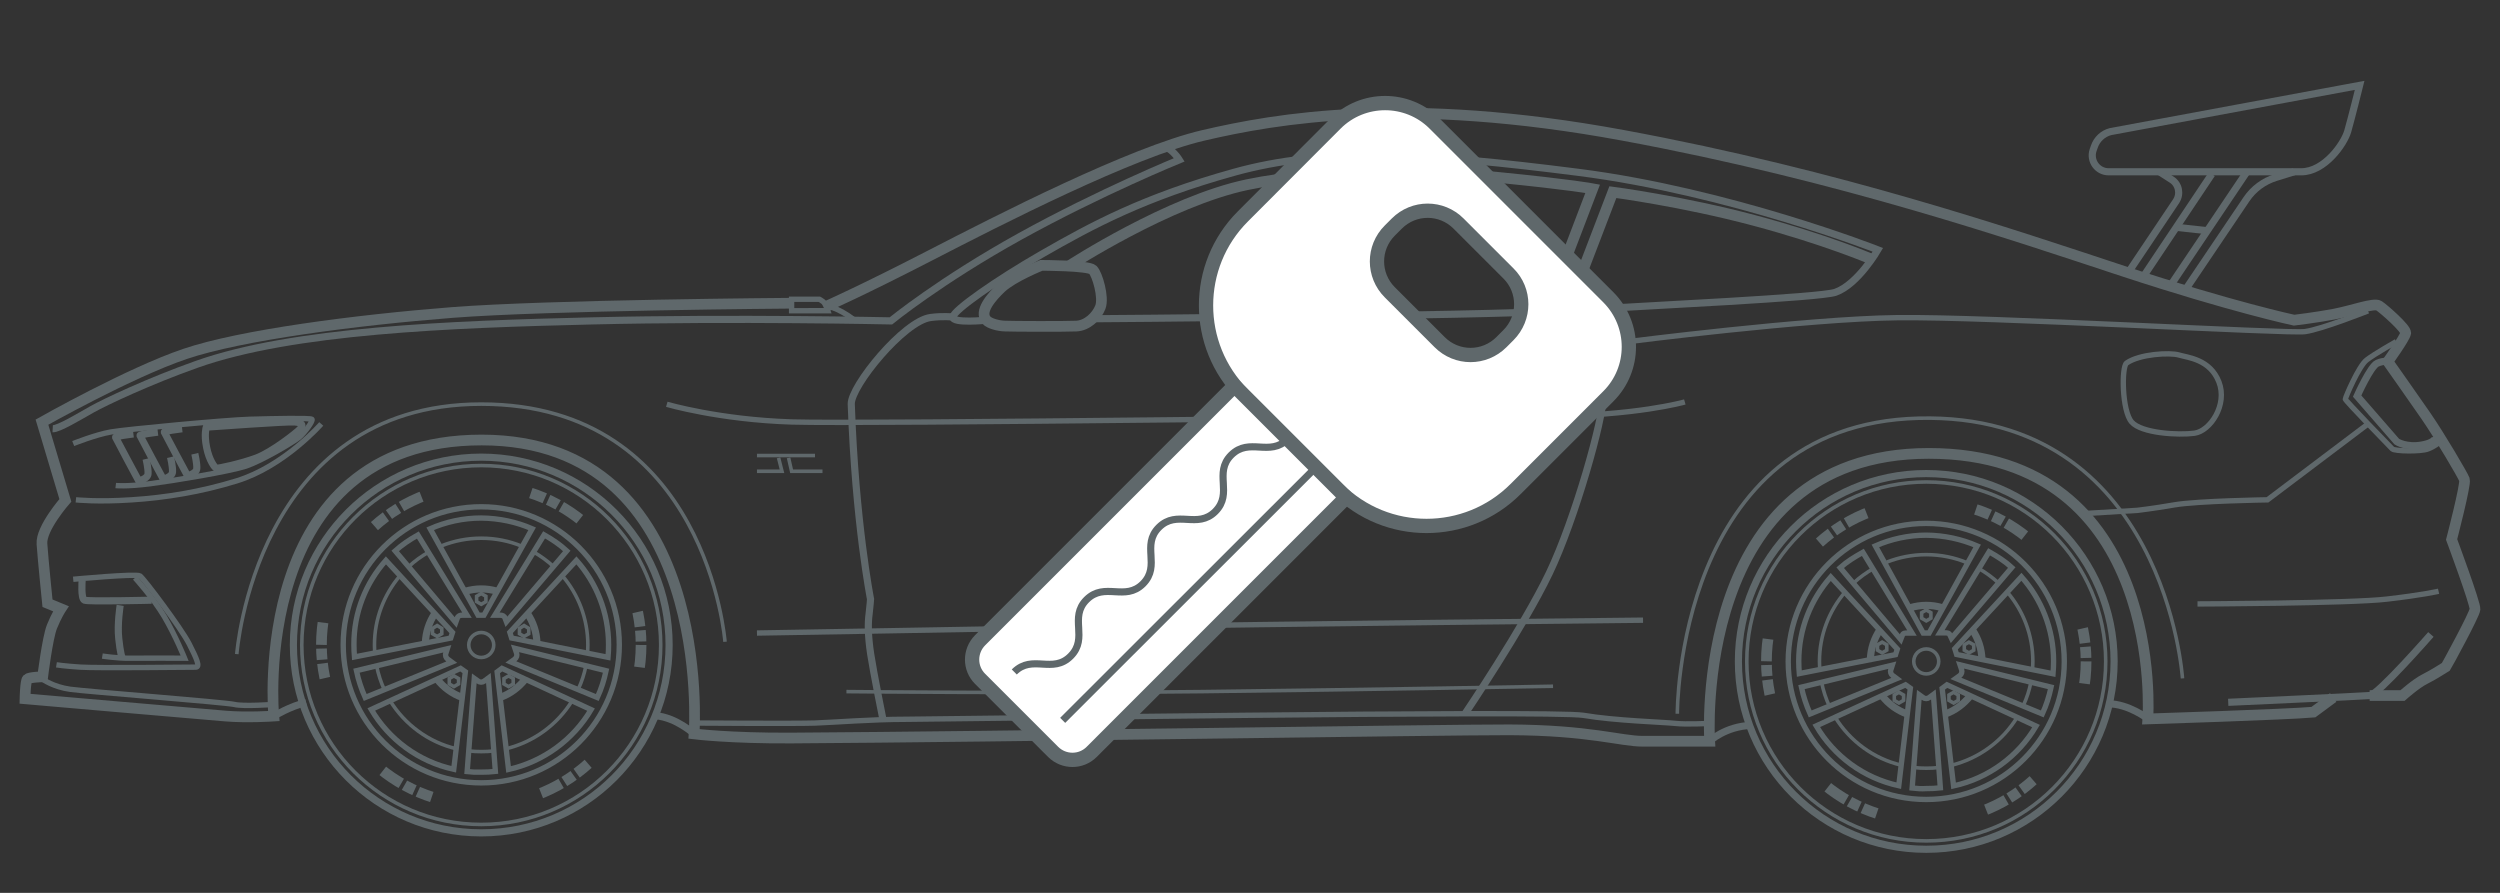 <?xml version="1.0" encoding="utf-8"?>
<!-- Generator: Adobe Illustrator 19.2.1, SVG Export Plug-In . SVG Version: 6.00 Build 0)  -->
<svg version="1.1" id="Layer_1" xmlns="http://www.w3.org/2000/svg" xmlns:xlink="http://www.w3.org/1999/xlink" x="0px" y="0px"
	 viewBox="0 0 1400 500" style="enable-background:new 0 0 1400 500;" xml:space="preserve">
<rect x="0" y="0" width="1400" height="500" fill="#333333" stroke="none"/>
<g id="car_1_">
	<g>
		<g>
			<circle style="fill:none;stroke:#5F686B;stroke-width:4;stroke-miterlimit:10;" cx="1078.7" cy="370.4" r="105.2"/>
			<circle style="fill:none;stroke:#5F686B;stroke-width:2;stroke-miterlimit:10;" cx="1078.7" cy="370.4" r="100.5"/>
			<g>
				
					<circle style="fill:none;stroke:#5F686B;stroke-width:6;stroke-miterlimit:10;stroke-dasharray:12.5,62.501,8.334,2.083,6.25,2.083;" cx="1078.7" cy="370.4" r="89.5"/>
			</g>
			<path style="fill:none;stroke:#5F686B;stroke-width:2;stroke-miterlimit:10;" d="M1129.6,401.7c-8.2,13.3-21.4,23.1-37,26.9"/>
			<path style="fill:none;stroke:#5F686B;stroke-width:2;stroke-miterlimit:10;" d="M1137.3,382.1c-0.9,4.5-2.3,8.8-4.2,12.9"/>
			<path style="fill:none;stroke:#5F686B;stroke-width:2;stroke-miterlimit:10;" d="M1124.1,331.6c8.9,10.4,14.3,24,14.3,38.8
				c0,1.6-0.1,3.1-0.2,4.6"/>
			<path style="fill:none;stroke:#5F686B;stroke-width:2;stroke-miterlimit:10;" d="M1107.8,318.2c4.1,2.3,7.9,5.1,11.3,8.2"/>
			<path style="fill:none;stroke:#5F686B;stroke-width:2;stroke-miterlimit:10;" d="M1056.6,314.8c6.8-2.7,14.3-4.2,22.1-4.2
				c8.1,0,15.8,1.6,22.8,4.5"/>
			<path style="fill:none;stroke:#5F686B;stroke-width:2;stroke-miterlimit:10;" d="M1038,326.5c3.4-3.2,7.2-5.9,11.3-8.2"/>
			<path style="fill:none;stroke:#5F686B;stroke-width:2;stroke-miterlimit:10;" d="M1019.1,375c-0.1-1.5-0.2-3.1-0.2-4.6
				c0-14.8,5.4-28.3,14.3-38.8"/>
			<path style="fill:none;stroke:#5F686B;stroke-width:2;stroke-miterlimit:10;" d="M1024.4,395.4c-1.9-4.2-3.4-8.7-4.3-13.3"/>
			<path style="fill:none;stroke:#5F686B;stroke-width:2;stroke-miterlimit:10;" d="M1064.7,428.5c-15.6-3.7-28.8-13.6-37-26.8"/>
			<path style="fill:none;stroke:#5F686B;stroke-width:2;stroke-miterlimit:10;" d="M1085.8,429.8c-2.3,0.3-4.7,0.4-7.1,0.4
				s-4.7-0.1-7-0.4"/>
			<path style="fill:none;stroke:#5F686B;stroke-width:4;stroke-miterlimit:10;" d="M1103.3,389.7c-3.6,4.5-8.3,8.1-13.8,10.1"/>
			<path style="fill:none;stroke:#5F686B;stroke-width:4;stroke-miterlimit:10;" d="M1104.5,352.7c3.3,4.8,5.2,10.5,5.4,16.6"/>
			<path style="fill:none;stroke:#5F686B;stroke-width:4;stroke-miterlimit:10;" d="M1069.8,340.3c2.8-0.8,5.8-1.3,8.8-1.3
				s5.9,0.4,8.6,1.2"/>
			<path style="fill:none;stroke:#5F686B;stroke-width:4;stroke-miterlimit:10;" d="M1047.4,369.4c0.2-6.1,2.1-11.8,5.3-16.6"/>
			<path style="fill:none;stroke:#5F686B;stroke-width:4;stroke-miterlimit:10;" d="M1068.1,399.9c-5.6-2-10.5-5.6-14.1-10.2"/>
			<circle style="fill:none;stroke:#5F686B;stroke-width:2;stroke-miterlimit:10;" cx="1078.7" cy="370.4" r="7"/>
			<path style="fill:none;stroke:#5F686B;stroke-width:3;stroke-miterlimit:10;" d="M1078.7,293.1c-42.7,0-77.3,34.6-77.3,77.3
				s34.6,77.3,77.3,77.3s77.3-34.6,77.3-77.3S1121.4,293.1,1078.7,293.1z M1149.7,377.3l-54-10.8l-1-3.2L1132,323
				c11.2,12.6,18,29.2,18,47.3C1150,372.7,1149.9,375,1149.7,377.3z M1098.5,375l-0.9-2.7l51,12.5c-1.1,5.2-2.7,10.2-4.9,15
				l-48.4-19.9l2.1-1.5C1098.5,377.6,1098.9,376.2,1098.5,375z M1092.8,357.4l-0.8-1.7c-0.4-1.2-1.5-1.3-2.8-1.3h-2.9l27.6-45.4
				c4.6,2.6,8.9,5.3,12.7,8.8L1092.8,357.4z M1107.2,305.7l-26.9,48.8h-3.3l-26.8-48.8c8.7-3.8,18.4-6,28.5-6
				C1088.8,299.8,1098.4,301.9,1107.2,305.7z M1070.7,354.5h-2.6c-1.3,0-2.4,0-2.8,1.3l-0.9,2.3l-33.9-40.2c3.9-3.5,8.1-6,12.7-8.6
				L1070.7,354.5z M1025.2,323.1l37.3,40.4l-1,3.1l-53.9,10.6c-0.2-2.3-0.3-4.6-0.3-6.9C1007.3,352.2,1014.1,335.7,1025.2,323.1z
				 M1059.9,378.3l2.3,1.7l-48.5,19.8c-2.1-4.7-3.8-9.7-4.9-15l50.9-12.3l-0.8,2.5C1058.4,376.2,1058.9,377.6,1059.9,378.3z
				 M1017.1,406.5l50-23l2.7,1.9l-6.5,54.6C1043.6,435.7,1027,423.4,1017.1,406.5z M1070.8,441.3l4-52.2l2.1,1.5
				c1,0.8,2.4,0.8,3.5,0l2.3-1.7l3.9,52.3c-2.6,0.3-5.2,0.4-7.9,0.4C1076,441.8,1073.4,441.6,1070.8,441.3z M1094,440.1l-6.4-54.6
				l2.7-2l49.9,23.1C1130.3,423.4,1113.7,435.8,1094,440.1z"/>
			<polygon style="fill:none;stroke:#5F686B;stroke-width:2;stroke-miterlimit:10;" points="1094,393.7 1091.4,392.2 1091.4,389.2 
				1094,387.7 1096.6,389.2 1096.6,392.2 			"/>
			<polygon style="fill:none;stroke:#5F686B;stroke-width:2;stroke-miterlimit:10;" points="1063.4,393.7 1060.8,392.2 
				1060.8,389.2 1063.4,387.7 1066,389.2 1066,392.2 			"/>
			<polygon style="fill:none;stroke:#5F686B;stroke-width:2;stroke-miterlimit:10;" points="1054,365.6 1051.4,364.1 1051.4,361.1 
				1054,359.6 1056.6,361.1 1056.6,364.1 			"/>
			<polygon style="fill:none;stroke:#5F686B;stroke-width:2;stroke-miterlimit:10;" points="1102.6,365.6 1100,364.1 1100,361.1 
				1102.6,359.6 1105.3,361.1 1105.3,364.1 			"/>
			<polygon style="fill:none;stroke:#5F686B;stroke-width:2;stroke-miterlimit:10;" points="1078.7,347.7 1076.1,346.2 
				1076.1,343.1 1078.7,341.6 1081.3,343.1 1081.3,346.2 			"/>
		</g>
		<g>
			<circle style="fill:none;stroke:#5F686B;stroke-width:4;stroke-miterlimit:10;" cx="269.5" cy="361.2" r="105.2"/>
			<circle style="fill:none;stroke:#5F686B;stroke-width:2;stroke-miterlimit:10;" cx="269.5" cy="361.2" r="100.5"/>
			<g>
				
					<circle style="fill:none;stroke:#5F686B;stroke-width:6;stroke-miterlimit:10;stroke-dasharray:12.5,62.501,8.334,2.083,6.25,2.083;" cx="269.5" cy="361.2" r="89.5"/>
			</g>
			<path style="fill:none;stroke:#5F686B;stroke-width:2;stroke-miterlimit:10;" d="M320.4,392.4c-8.2,13.3-21.4,23.1-37,26.9"/>
			<path style="fill:none;stroke:#5F686B;stroke-width:2;stroke-miterlimit:10;" d="M328.1,372.9c-0.9,4.5-2.3,8.8-4.2,12.9"/>
			<path style="fill:none;stroke:#5F686B;stroke-width:2;stroke-miterlimit:10;" d="M314.9,322.4c8.9,10.4,14.3,24,14.3,38.8
				c0,1.6-0.1,3.1-0.2,4.6"/>
			<path style="fill:none;stroke:#5F686B;stroke-width:2;stroke-miterlimit:10;" d="M298.6,309c4.1,2.3,7.9,5.1,11.3,8.2"/>
			<path style="fill:none;stroke:#5F686B;stroke-width:2;stroke-miterlimit:10;" d="M247.4,305.6c6.8-2.7,14.3-4.2,22.1-4.2
				c8.1,0,15.8,1.6,22.8,4.5"/>
			<path style="fill:none;stroke:#5F686B;stroke-width:2;stroke-miterlimit:10;" d="M228.9,317.3c3.4-3.2,7.2-5.9,11.3-8.2"/>
			<path style="fill:none;stroke:#5F686B;stroke-width:2;stroke-miterlimit:10;" d="M209.9,365.8c-0.1-1.5-0.2-3.1-0.2-4.6
				c0-14.8,5.4-28.3,14.3-38.8"/>
			<path style="fill:none;stroke:#5F686B;stroke-width:2;stroke-miterlimit:10;" d="M215.2,386.2c-1.9-4.2-3.4-8.7-4.3-13.3"/>
			<path style="fill:none;stroke:#5F686B;stroke-width:2;stroke-miterlimit:10;" d="M255.5,419.3c-15.6-3.7-28.8-13.6-37-26.8"/>
			<path style="fill:none;stroke:#5F686B;stroke-width:2;stroke-miterlimit:10;" d="M276.6,420.5c-2.3,0.3-4.7,0.4-7.1,0.4
				s-4.7-0.1-7-0.4"/>
			<path style="fill:none;stroke:#5F686B;stroke-width:4;stroke-miterlimit:10;" d="M294.1,380.4c-3.6,4.5-8.3,8.1-13.8,10.1"/>
			<path style="fill:none;stroke:#5F686B;stroke-width:4;stroke-miterlimit:10;" d="M295.3,343.5c3.3,4.8,5.2,10.5,5.4,16.6"/>
			<path style="fill:none;stroke:#5F686B;stroke-width:4;stroke-miterlimit:10;" d="M260.6,331.1c2.8-0.8,5.8-1.3,8.8-1.3
				s5.9,0.4,8.6,1.2"/>
			<path style="fill:none;stroke:#5F686B;stroke-width:4;stroke-miterlimit:10;" d="M238.2,360.2c0.2-6.1,2.1-11.8,5.3-16.6"/>
			<path style="fill:none;stroke:#5F686B;stroke-width:4;stroke-miterlimit:10;" d="M258.9,390.6c-5.6-2-10.5-5.6-14.1-10.2"/>
			<circle style="fill:none;stroke:#5F686B;stroke-width:2;stroke-miterlimit:10;" cx="269.5" cy="361.2" r="7"/>
			<path style="fill:none;stroke:#5F686B;stroke-width:3;stroke-miterlimit:10;" d="M269.5,283.8c-42.7,0-77.3,34.6-77.3,77.3
				s34.6,77.3,77.3,77.3s77.3-34.6,77.3-77.3C346.8,318.5,312.2,283.8,269.5,283.8z M340.5,368.1l-54-10.8l-1-3.2l37.3-40.3
				c11.2,12.6,18,29.2,18,47.3C340.8,363.5,340.7,365.8,340.5,368.1z M289.3,365.8l-0.9-2.7l51,12.5c-1.1,5.2-2.7,10.2-4.9,15
				l-48.4-19.9l2.1-1.5C289.3,368.3,289.7,367,289.3,365.8z M283.6,348.2l-0.8-2.1c-0.4-1.2-1.5-1.6-2.8-1.6h-2.9l27.6-45
				c4.6,2.6,8.9,5.5,12.7,9L283.6,348.2z M298,296.1l-27,48.4h-3.3l-26.8-48.4c8.7-3.8,18.4-6,28.5-6
				C279.6,290.2,289.2,292.3,298,296.1z M261.5,344.5h-2.6c-1.3,0-2.4,0.4-2.8,1.6l-0.9,2.5l-33.9-40.1c3.9-3.5,8.1-6.3,12.7-8.9
				L261.5,344.5z M216.1,313.8l37.3,40.4l-1,3.1l-53.9,10.6c-0.2-2.3-0.3-4.6-0.3-6.9C198.1,343,204.9,326.4,216.1,313.8z
				 M250.7,369.1l2.3,1.7l-48.5,19.8c-2.1-4.7-3.8-9.7-4.9-15l50.9-12.3l-0.8,2.5C249.2,367,249.7,368.3,250.7,369.1z M207.9,397.3
				l50-23l2.7,1.9l-6.5,54.6C234.4,426.5,217.8,414.1,207.9,397.3z M261.6,432.1l4-52.2l2.1,1.5c1,0.8,2.4,0.8,3.5,0l2.3-1.7
				l3.9,52.3c-2.6,0.3-5.2,0.4-7.9,0.4C266.8,432.5,264.2,432.4,261.6,432.1z M284.8,430.9l-6.4-54.6l2.7-2l49.9,23.1
				C321.1,414.1,304.5,426.5,284.8,430.9z"/>
			<polygon style="fill:none;stroke:#5F686B;stroke-width:2;stroke-miterlimit:10;" points="284.8,384.5 282.2,383 282.2,380 
				284.8,378.5 287.4,380 287.4,383 			"/>
			<polygon style="fill:none;stroke:#5F686B;stroke-width:2;stroke-miterlimit:10;" points="254.2,384.5 251.6,383 251.6,380 
				254.2,378.5 256.8,380 256.8,383 			"/>
			<polygon style="fill:none;stroke:#5F686B;stroke-width:2;stroke-miterlimit:10;" points="244.8,356.4 242.2,354.9 242.2,351.9 
				244.8,350.3 247.4,351.9 247.4,354.9 			"/>
			<polygon style="fill:none;stroke:#5F686B;stroke-width:2;stroke-miterlimit:10;" points="293.5,356.4 290.9,354.9 290.9,351.9 
				293.5,350.3 296.1,351.9 296.1,354.9 			"/>
			<polygon style="fill:none;stroke:#5F686B;stroke-width:2;stroke-miterlimit:10;" points="269.5,338.4 266.9,336.9 266.9,333.9 
				269.5,332.4 272.1,333.9 272.1,336.9 			"/>
		</g>
		<g>
			<path style="fill:none;stroke:#5F686B;stroke-width:6;stroke-miterlimit:10;" d="M443.3,169.8c0,0-136.4,1-190.1,5.2
				s-118.3,12.6-149.6,23.2c-31.3,10.6-80.1,38.2-80.1,38.2l13.1,43.8c0,0-13.8,15.7-13.1,24.4c0.6,8.8,3.1,33.2,3.1,33.2l7.5,3.1
				c0,0-2.5,3.8-5,10S23.9,379,23.9,379s-7.5,0.2-8.6,1.3s-1.3,11-1.3,11s101.2,8.8,112.4,9.7c12.2,1,26.9,0,26.9,0
				s-14.4-154.6,116.4-154.6s119,164.6,119,164.6s20.1,2.5,54.5,2.3c114.4-0.7,367.5-4.7,402.1-4.6c45.1,0.2,62.2,6.4,74.7,6.4
				s37.4,0,37.4,0s-10.6-161.2,122.7-161.2s122.7,148.7,122.7,148.7s78.6-2.5,92.7-3.8l11.1-8.2"/>
			<path style="fill:none;stroke:#5F686B;stroke-width:3;stroke-miterlimit:10;" d="M462.6,171.5c0,0,5.6-0.1,16,7.8"/>
			<path style="fill:none;stroke:#5F686B;stroke-width:3;stroke-miterlimit:10;" d="M443.3,174v-6.4h15.6c0,0,0.8,0.4,2,1.3
				c1.3,0.9,2.7,5.1,2.7,5.1L443.3,174L443.3,174z"/>
			<path style="fill:none;stroke:#5F686B;stroke-width:3;stroke-miterlimit:10;" d="M41,248.4c0,0,12.5-5,21.1-6.5
				s64.1-6.7,77.8-7.1c13.8-0.4,34-0.8,34.8,0s-4.2,7.7-7.3,10.2s-20.5,12.9-29.6,16c-9.2,3-40.5,8.2-53.8,9.9
				c-13.4,1.7-19.2,1-19.2,1"/>
			<path style="fill:none;stroke:#5F686B;stroke-width:4;stroke-miterlimit:10;" d="M115.5,239.2c3.5-0.2,44.8-3.3,49.6-2.9
				s4.6,2.1,2.9,4c-1.7,1.9-15.4,12.7-24.2,16.1c-8.8,3.3-21.9,6.1-22.7,5.8s-4-4.4-5.4-11.7C114.2,243.2,115.5,239.2,115.5,239.2z"
				/>
			<path style="fill:none;stroke:#5F686B;stroke-width:4;stroke-miterlimit:10;" d="M74.7,243c-1.7,0.2-10.2,1.3-10,1.9
				c0.2,0.6,13,24.4,13,24.4s5-1.1,5.2-4s-1.1-8.3-1.1-8.3"/>
			<path style="fill:none;stroke:#5F686B;stroke-width:4;stroke-miterlimit:10;" d="M88.4,242c-1.7,0.2-10.2,1.3-10,1.9
				c0.2,0.6,13,24.4,13,24.4s5-1.1,5.2-4s-1.1-8.3-1.1-8.3"/>
			<path style="fill:none;stroke:#5F686B;stroke-width:4;stroke-miterlimit:10;" d="M102,240.1c-1.7,0.2-10.2,1.3-10,1.9
				c0.2,0.6,13,24.4,13,24.4s5-1.1,5.2-4s-1.1-8.3-1.1-8.3"/>
			<path style="fill:none;stroke:#5F686B;stroke-width:3;stroke-miterlimit:10;" d="M179.9,237.4c0,0-20.7,23.7-47.4,31.9
				c-19.8,6.1-39.7,9.4-58.8,10.6c-19.1,1.3-31.2,0-31.2,0"/>
			<path style="fill:none;stroke:#5F686B;stroke-width:4;stroke-miterlimit:10;" d="M29.5,240.1c3.3,0.2,15-6.9,22.1-10.9
				s32.3-15.9,58.6-25.2c53.6-19,141.4-22.4,221.5-24.3s167.2,0,167.2,0s27.5-22.5,72.3-47.3s89.2-42.9,89.2-42.9s-3.6-5.8-8.1-7.3"
				/>
			<path style="fill:none;stroke:#5F686B;stroke-width:3;stroke-miterlimit:10;" d="M153,394.5c0,0-16.9,1.2-21.7,0
				s-82.6-7.2-92-8.5s-15.4-5.6-15.4-5.6"/>
			<path style="fill:none;stroke:#5F686B;stroke-width:3;stroke-miterlimit:10;" d="M41,324.4c0,0,35.2-3.3,37.4-1.9
				c2.2,1.5,23.1,29.4,27.5,38s6.3,13.1,3.7,13.1s-55.4,0.6-64.6,0s-13.4-1.3-13.4-1.3"/>
			<path style="fill:none;stroke:#5F686B;stroke-width:4;stroke-miterlimit:10;" d="M46,325c0,0-0.8,10.2,1.3,11.1s37.6,0,37.6,0"/>
			<path style="fill:none;stroke:#5F686B;stroke-width:3;stroke-miterlimit:10;" d="M75.6,323.6c0,0,10,10.9,16.4,21.7
				c6.4,10.9,11.4,23.3,11.4,23.3s-24.2-0.1-30.9,0s-15.2-1.2-15.2-1.2"/>
			<path style="fill:none;stroke:#5F686B;stroke-width:4;stroke-miterlimit:10;" d="M67.3,339c0,0-1.7,10.6-0.8,18.6
				c0.8,7.9,1.9,11,1.9,11"/>
			<path style="fill:none;stroke:#5F686B;stroke-width:2;stroke-miterlimit:10;" d="M132.6,366.3c0,0,10.4-140,136.9-140
				S406,359.4,406,359.4"/>
			<path style="fill:none;stroke:#5F686B;stroke-width:4;stroke-miterlimit:10;" d="M494.5,403.1c0,0-5.3-26.2-6.9-36.7
				s-1.6-17.6-0.9-22.6c0.6-5,0.8-8.3,0.8-8.3s-8.5-43.1-10.8-109.2c-0.3-10,29.4-46.5,44.4-48.5c6.6-0.9,12.5-0.3,12.5-0.3"/>
			<path style="fill:none;stroke:#5F686B;stroke-width:3;stroke-miterlimit:10;" d="M389,404.9c0,0,56.6,0.4,67.5,0
				s32.1-2.1,50.9-2.1c18.8,0,361.8-5.2,379.4-2.2c17.5,3,45.1,3.8,51.3,4.5s19.2,0,19.2,0"/>
			<path style="fill:none;stroke:#5F686B;stroke-width:4;stroke-miterlimit:10;" d="M882.6,175.4c0,0,14.6,36.7,15,47.5
				c0.4,10.9-15.4,67.6-30,98.1s-47.2,78.7-47.2,78.7"/>
			<path style="fill:none;stroke:#5F686B;stroke-width:4;stroke-miterlimit:10;" d="M1361.3,355.3c0,0-29.6,33.8-34.2,34.2
				c-4.6,0.4-79.3,3.8-79.3,3.8"/>
			<path style="fill:none;stroke:#5F686B;stroke-width:6;stroke-miterlimit:10;" d="M1327,389.5h18.4c0,0,7.5-6.7,12.5-9.2
				s11.8-6.9,11.8-6.9c0.6-0.9,16-29.1,16.3-32.2s-13.1-39.1-13.1-39.1s8.1-31,7.2-33.5s-13.8-24.4-21.6-35.7
				c-7.8-11.3-21.3-30.4-21.3-30.4s9.7-13.5,10-16s-12.2-13.5-15-15.3s-15,2.8-25,4.7s-22.5,3.4-22.5,3.4s-35.1-7.5-95.8-27.5
				s-158.2-53.5-279.9-76s-194.7-9.4-235.1,0c-40.4,9.4-114.9,47.6-153.1,67.3c-38.2,19.7-58.2,28.5-58.2,28.5"/>
			<path style="fill:none;stroke:#5F686B;stroke-width:3;stroke-miterlimit:10;" d="M1341.9,191.3c0,0-12.2,6.9-16.6,10.3
				s-11.9,21-11.9,21.9s25,26.6,26.3,27.9s16,1.6,20,0s5.9-3.4,5.9-3.4"/>
			<path style="fill:none;stroke:#5F686B;stroke-width:4;stroke-miterlimit:10;" d="M1363.8,244.2c0,0,1.3,3.4-7.5,5
				s-14.1-1.9-14.1-1.9l-22.2-25.5c0,0,7.5-16.8,11.3-18.4c3.8-1.6,5.9-0.9,5.9-0.9"/>
			<path style="fill:none;stroke:#5F686B;stroke-width:3;stroke-miterlimit:10;" d="M1326.1,237.4l-56.3,42.5c0,0-39.1,0.6-52,2.8
				c-12.8,2.2-21,3.1-21,3.1l-29.9,1.8"/>
			<path style="fill:none;stroke:#5F686B;stroke-width:3;stroke-miterlimit:10;" d="M1190.9,203.3c-2.9,2-2.7,26.6,2.8,33
				s26.4,7.5,35.2,6.3s18.7-15.9,13.7-28.7s-17.4-13.6-22.4-15.1C1215.1,197.3,1198.2,198.2,1190.9,203.3z"/>
			<path style="fill:none;stroke:#5F686B;stroke-width:3;stroke-miterlimit:10;" d="M1326.1,174.1c0,0-25.9,10.3-35.3,11.6
				s-178.1-8.5-228.5-7.8c-50.4,0.6-151.2,13.5-151.2,13.5"/>
			<path style="fill:none;stroke:#5F686B;stroke-width:3;stroke-miterlimit:10;" d="M943.5,225.1c0,0-28,7.9-77.2,7.9
				s-382.3,4.6-423,3.3s-69.9-9.9-69.9-9.9"/>
			<path style="fill:none;stroke:#5F686B;stroke-width:3;stroke-miterlimit:10;" d="M423.9,354.5c0,0,100.6-1.7,194.5-3.4
				c93.9-1.7,301.7-3.8,301.7-3.8"/>
			<path style="fill:none;stroke:#5F686B;stroke-width:2;stroke-miterlimit:10;" d="M474,387.3c0,0,105.3,1.1,199.2,0
				c93.8-1.1,196.5-3,196.5-3"/>
			<path style="fill:none;stroke:#5F686B;stroke-width:2;stroke-miterlimit:10;" d="M939.3,399.7c0,0-0.8-162.1,135.2-165.5
				c138.1-3.4,147.7,145.7,147.7,145.7"/>
			<path style="fill:none;stroke:#5F686B;stroke-width:3;stroke-miterlimit:10;" d="M1230.6,338.2c0,0,86-0.3,106-2.7
				c20-2.3,29-4.4,29-4.4"/>
			<path style="fill:none;stroke:#5F686B;stroke-width:4;stroke-miterlimit:10;" d="M793.5,220.3c1.3-4,31-7.2,45.4-6.9
				s33.5,1.3,35.1,5c1.6,3.8-5,7.1-17.8,7.9c-12.8,0.8-25.7,1.3-38.8,0S792.2,224.1,793.5,220.3z"/>
			<path style="fill:none;stroke:#5F686B;stroke-width:2;stroke-miterlimit:10;" d="M799.6,219.3c0,0,26.1-2.3,42.4-2
				s28.3,1.3,28.3,1.3"/>
			<polyline style="fill:none;stroke:#5F686B;stroke-width:2;stroke-miterlimit:10;" points="436,256.4 437.9,263.9 423.9,263.9 			
				"/>
			<polyline style="fill:none;stroke:#5F686B;stroke-width:2;stroke-miterlimit:10;" points="441.6,256.4 443.3,263.9 460.6,263.9 
							"/>
			<path style="fill:none;stroke:#5F686B;stroke-width:4;stroke-miterlimit:10;" d="M611.9,178.5c0,0,214.7-1.5,264.4-4.5
				s142.6-7.3,151.5-10.3c12.6-4.4,23.8-23.8,23.8-23.8s-83.1-32.6-167.8-43.4s-141.5-14.3-192.8,0c-50.3,14-79.2,29.5-107.7,45.9
				c-25.4,14.6-49.2,31.3-49.7,35.1c-0.4,3.8,18.8,1.8,18.8,1.8"/>
			<path style="fill:none;stroke:#5F686B;stroke-width:6;stroke-miterlimit:10;" d="M552.4,179.3c-4.3-4.8,2.7-12.9,8.3-18.2
				c6.7-6.2,22.5-12.5,22.5-12.5s26.3,0,28.8,2.5s6.3,15.5,4.2,20.9s-7.5,10.3-13.4,10.6c-5.8,0.3-36.3,0.2-40.1,0
				C559.1,182.5,554.1,181.2,552.4,179.3z"/>
			<path style="fill:none;stroke:#5F686B;stroke-width:6;stroke-miterlimit:10;" d="M599,148.7c0,0,55.5-36.1,99.5-45.3
				s105.1-7.5,141-4c40.3,4,52.4,6.3,52.4,6.3L865.8,174"/>
			<path style="fill:none;stroke:#5F686B;stroke-width:6;stroke-miterlimit:10;" d="M878.5,172.1l24.7-64.5c0,0,38.9,5.1,79,15.8
				s65.5,21.6,65.5,21.6"/>
			<line style="fill:none;stroke:#5F686B;stroke-width:2;stroke-miterlimit:10;" x1="423.9" y1="255.1" x2="456.4" y2="255.1"/>
			<path style="fill:none;stroke:#5F686B;stroke-width:4;stroke-miterlimit:10;" d="M171.4,393.4c-8.9,2.1-18,7.6-18,7.6"/>
			<path style="fill:none;stroke:#5F686B;stroke-width:4;stroke-miterlimit:10;" d="M388.7,411c0,0-9.9-9.2-21.6-10.2"/>
			<path style="fill:none;stroke:#5F686B;stroke-width:4;stroke-miterlimit:10;" d="M957.3,415.1c0,0,8.9-8.4,23.5-8.9"/>
			<path style="fill:none;stroke:#5F686B;stroke-width:4;stroke-miterlimit:10;" d="M1180.4,394.1c11.7,0,22.4,8.4,22.4,8.4"/>
		</g>
		<g>
			<line style="fill:none;stroke:#5F686B;stroke-width:4;stroke-miterlimit:10;" x1="1215.2" y1="160.3" x2="1258.6" y2="95.7"/>
			<path style="fill:none;stroke:#5F686B;stroke-width:4;stroke-miterlimit:10;" d="M1284.7,96.2l-10.3,3.2
				c-6.7,2.1-12.5,6.4-16.4,12.2l-34,50.4"/>
			<path style="fill:none;stroke:#5F686B;stroke-width:4;stroke-miterlimit:10;" d="M1191.7,152.8l26.9-40.1
				c2.7-4.1,1.6-9.6-2.6-12.2l-6.7-4.3"/>
			<line style="fill:none;stroke:#5F686B;stroke-width:4;stroke-miterlimit:10;" x1="1238.6" y1="97.5" x2="1200.4" y2="154.7"/>
			<path style="fill:none;stroke:#5F686B;stroke-width:4;stroke-miterlimit:10;" d="M1180.8,96.2h107.9c13.1,0,24-15.7,26-22.6
				s6.7-25.8,6.7-25.8l-139.5,25.9c-4.3,1.1-7.7,4.3-9.1,8.5l-0.7,2C1170.2,90.1,1174.6,96.2,1180.8,96.2z"/>
			<line style="fill:none;stroke:#5F686B;stroke-width:4;stroke-miterlimit:10;" x1="1236.1" y1="129.2" x2="1218.7" y2="127.3"/>
		</g>
	</g>
</g>
<g id="carfile">
	<g>
		<g>
			<path style="fill:#FFFFFF;" d="M900.7,166.5l-97.3-97.3c-15.3-15.3-40.2-15.3-55.5,0l-51.9,52c-27.5,27.5-27.5,72.2,0,99.7l53,53
				c27.5,27.5,72.2,27.5,99.7,0l51.9-51.9C916,206.7,916,181.9,900.7,166.5z M844.7,187.7l-3.9,3.9c-9.6,9.6-25,9.6-34.6,0
				l-27.9-27.9c-9.6-9.6-9.6-25,0-34.6l3.9-3.9c9.6-9.6,25-9.6,34.6,0l27.9,27.9C854.3,162.6,854.3,178.1,844.7,187.7z"/>
		</g>
		<g>
			<path style="fill:none;stroke:#5F686B;stroke-width:8;stroke-miterlimit:10;" d="M900.7,166.5l-97.3-97.3
				c-15.3-15.3-40.2-15.3-55.5,0l-51.9,52c-27.5,27.5-27.5,72.2,0,99.7l53,53c27.5,27.5,72.2,27.5,99.7,0l51.9-51.9
				C916,206.7,916,181.9,900.7,166.5z M844.7,187.7l-3.9,3.9c-9.6,9.6-25,9.6-34.6,0l-27.9-27.9c-9.6-9.6-9.6-25,0-34.6l3.9-3.9
				c9.6-9.6,25-9.6,34.6,0l27.9,27.9C854.3,162.6,854.3,178.1,844.7,187.7z"/>
		</g>
	</g>
	<path style="fill:#FFFFFF;stroke:#5F686B;stroke-width:8;stroke-miterlimit:10;" d="M589.8,421.1l-41-41c-5.9-5.9-5.9-15.5,0-21.5
		l142.5-142.5l62.5,62.5L611.3,421.1C605.4,427,595.8,427,589.8,421.1z"/>
	<g>
		<path style="fill:none;stroke:#5F686B;stroke-width:4;stroke-miterlimit:10;" d="M721.1,245.9c-10.1,10.1-21.4-1.2-31.6,8.9
			c-10.1,10.1,1.2,21.4-8.9,31.6c-10.1,10.1-21.4-1.2-31.6,8.9c-10.1,10.1,1.2,21.4-8.9,31.6c-10.1,10.1-21.4-1.2-31.6,8.9
			c-10.1,10.1,1.2,21.4-8.9,31.6s-21.4-1.2-31.6,8.9"/>
	</g>
	<line style="fill:none;stroke:#5F686B;stroke-width:4;stroke-miterlimit:10;" x1="595.1" y1="403.4" x2="736.9" y2="261.7"/>
</g>
</svg>
